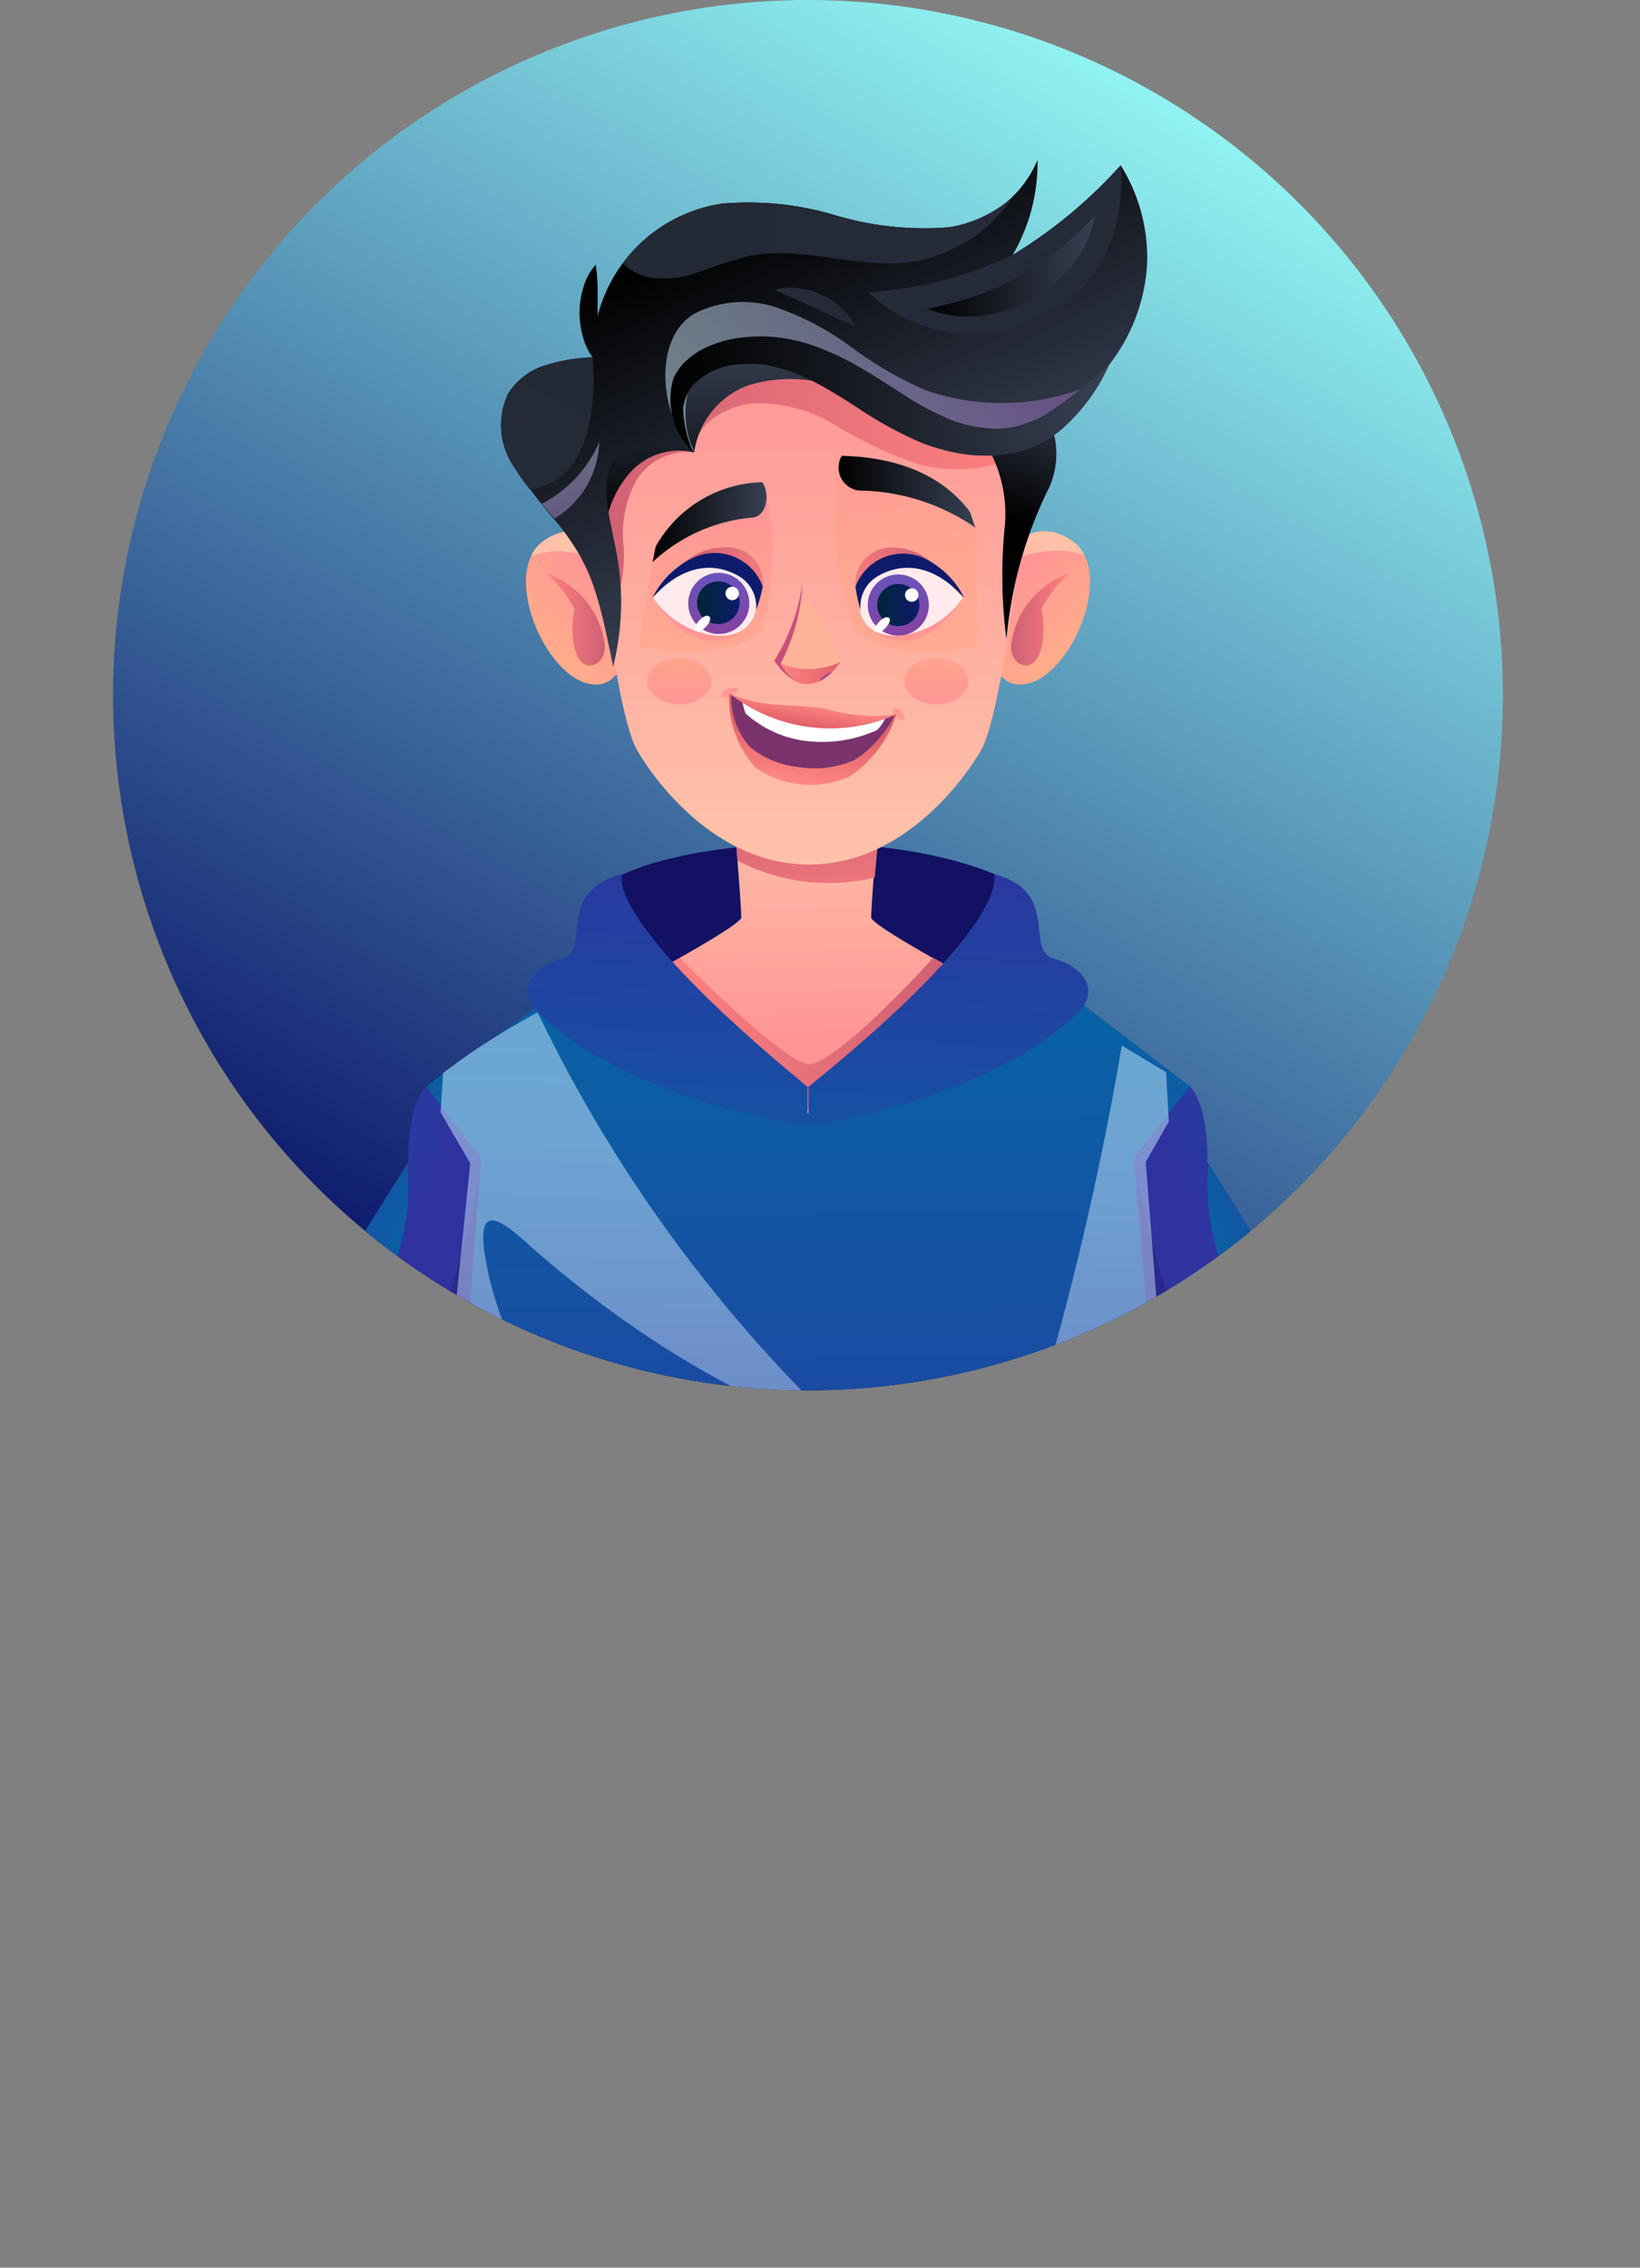 <svg xmlns="http://www.w3.org/2000/svg" xmlns:xlink="http://www.w3.org/1999/xlink" width="70.8" height="97.86" viewBox="0 0 70.8 97.86">
  <rect x="0" y="0" width="70.8" height="97.86" fill="#808080" stroke="none"/>
  <defs>
    <style>
      .cls-1 {
        fill: none;
      }

      .cls-2 {
        isolation: isolate;
      }

      .cls-3 {
        clip-path: url(#clip-path);
      }

      .cls-4 {
        fill: url(#Gradiente_sem_nome_17);
      }

      .cls-5 {
        clip-path: url(#clip-path-2);
      }

      .cls-6 {
        fill: url(#_ÂÁ_Ï_ÌÌ_È_ËÂÌÚ_4);
      }

      .cls-7 {
        fill: url(#_ÂÁ_Ï_ÌÌ_È_ËÂÌÚ_3);
      }

      .cls-8 {
        fill: url(#_ÂÁ_Ï_ÌÌ_È_ËÂÌÚ_2);
      }

      .cls-9 {
        fill: url(#_ÂÁ_Ï_ÌÌ_È_ËÂÌÚ_4-2);
      }

      .cls-10 {
        fill: url(#_ÂÁ_Ï_ÌÌ_È_ËÂÌÚ_3-2);
      }

      .cls-11 {
        fill: url(#_ÂÁ_Ï_ÌÌ_È_ËÂÌÚ_2-2);
      }

      .cls-12 {
        fill: #131163;
      }

      .cls-13 {
        fill: url(#_ÂÁ_Ï_ÌÌ_È_ËÂÌÚ_4-3);
      }

      .cls-14 {
        fill: url(#_ÂÁ_Ï_ÌÌ_È_ËÂÌÚ_3-3);
      }

      .cls-15 {
        fill: url(#_ÂÁ_Ï_ÌÌ_È_ËÂÌÚ_3-4);
      }

      .cls-16, .cls-81 {
        opacity: 0.3;
      }

      .cls-16, .cls-19, .cls-22, .cls-24, .cls-71, .cls-75, .cls-81 {
        mix-blend-mode: multiply;
      }

      .cls-16 {
        fill: url(#_ÂÁ_Ï_ÌÌ_È_ËÂÌÚ_13);
      }

      .cls-17 {
        fill: url(#_ÂÁ_Ï_ÌÌ_È_ËÂÌÚ_8);
      }

      .cls-18 {
        fill: url(#linear-gradient);
      }

      .cls-19, .cls-22 {
        opacity: 0.2;
      }

      .cls-19 {
        fill: url(#linear-gradient-2);
      }

      .cls-20 {
        fill: url(#_ÂÁ_Ï_ÌÌ_È_ËÂÌÚ_8-2);
      }

      .cls-21 {
        fill: url(#linear-gradient-3);
      }

      .cls-22 {
        fill: url(#linear-gradient-4);
      }

      .cls-23 {
        fill: url(#_ÂÁ_Ï_ÌÌ_È_ËÂÌÚ_8-3);
      }

      .cls-24, .cls-71, .cls-75 {
        opacity: 0.5;
      }

      .cls-24 {
        fill: url(#_ÂÁ_Ï_ÌÌ_È_ËÂÌÚ_7);
      }

      .cls-25 {
        fill: url(#_ÂÁ_Ï_ÌÌ_È_ËÂÌÚ_12);
      }

      .cls-26 {
        fill: url(#_ÂÁ_Ï_ÌÌ_È_ËÂÌÚ_3-5);
      }

      .cls-27 {
        fill: url(#_ÂÁ_Ï_ÌÌ_È_ËÂÌÚ_11);
      }

      .cls-28 {
        fill: url(#_ÂÁ_Ï_ÌÌ_È_ËÂÌÚ_12-2);
      }

      .cls-29 {
        fill: url(#_ÂÁ_Ï_ÌÌ_È_ËÂÌÚ_3-6);
      }

      .cls-30 {
        fill: url(#_ÂÁ_Ï_ÌÌ_È_ËÂÌÚ_11-2);
      }

      .cls-31 {
        fill: url(#_ÂÁ_Ï_ÌÌ_È_ËÂÌÚ_4-4);
      }

      .cls-32 {
        fill: url(#_ÂÁ_Ï_ÌÌ_È_ËÂÌÚ_2-3);
      }

      .cls-33 {
        fill: url(#_ÂÁ_Ï_ÌÌ_È_ËÂÌÚ_2-4);
      }

      .cls-34 {
        fill: url(#_ÂÁ_Ï_ÌÌ_È_ËÂÌÚ_9);
      }

      .cls-35 {
        fill: #7a336d;
      }

      .cls-36, .cls-82 {
        fill: #fff;
      }

      .cls-37 {
        fill: url(#_ÂÁ_Ï_ÌÌ_È_ËÂÌÚ_9-2);
      }

      .cls-38 {
        fill: url(#_ÂÁ_Ï_ÌÌ_È_ËÂÌÚ_6);
      }

      .cls-39 {
        fill: url(#Gradiente_sem_nome_12);
      }

      .cls-40 {
        fill: url(#linear-gradient-5);
      }

      .cls-41 {
        fill: url(#_ÂÁ_Ï_ÌÌ_È_ËÂÌÚ_2-5);
      }

      .cls-42 {
        fill: url(#Gradiente_sem_nome_16);
      }

      .cls-43 {
        fill: url(#_ÂÁ_Ï_ÌÌ_È_ËÂÌÚ_6-2);
      }

      .cls-44 {
        fill: #ffebed;
      }

      .cls-45 {
        fill: url(#linear-gradient-6);
      }

      .cls-46 {
        clip-path: url(#clip-path-3);
      }

      .cls-47 {
        fill: url(#_ÂÁ_Ï_ÌÌ_È_ËÂÌÚ_10);
      }

      .cls-48 {
        fill: url(#linear-gradient-7);
      }

      .cls-49 {
        fill: url(#linear-gradient-8);
      }

      .cls-50 {
        fill: url(#_ÂÁ_Ï_ÌÌ_È_ËÂÌÚ_2-6);
      }

      .cls-51 {
        fill: url(#Gradiente_sem_nome_16-2);
      }

      .cls-52 {
        fill: url(#_ÂÁ_Ï_ÌÌ_È_ËÂÌÚ_6-3);
      }

      .cls-53 {
        fill: url(#linear-gradient-9);
      }

      .cls-54 {
        clip-path: url(#clip-path-4);
      }

      .cls-55 {
        fill: url(#_ÂÁ_Ï_ÌÌ_È_ËÂÌÚ_10-2);
      }

      .cls-56 {
        fill: url(#linear-gradient-10);
      }

      .cls-57 {
        fill: #ffb398;
      }

      .cls-58 {
        fill: url(#_ÂÁ_Ï_ÌÌ_È_ËÂÌÚ_9-3);
      }

      .cls-59 {
        fill: #cb4d7a;
      }

      .cls-60 {
        fill: #9f4a8b;
      }

      .cls-61 {
        fill: url(#_ÂÁ_Ï_ÌÌ_È_ËÂÌÚ_2-7);
      }

      .cls-62 {
        fill: url(#_ÂÁ_Ï_ÌÌ_È_ËÂÌÚ_2-8);
      }

      .cls-63 {
        fill: url(#_ÂÁ_Ï_ÌÌ_È_ËÂÌÚ_8-4);
      }

      .cls-64 {
        fill: url(#_ÂÁ_Ï_ÌÌ_È_ËÂÌÚ_8-5);
      }

      .cls-65 {
        fill: url(#linear-gradient-11);
      }

      .cls-66 {
        fill: url(#Gradiente_sem_nome_12-2);
      }

      .cls-67 {
        fill: url(#Gradiente_sem_nome_12-3);
      }

      .cls-68 {
        fill: url(#Gradiente_sem_nome_14);
      }

      .cls-69 {
        fill: url(#Gradiente_sem_nome_12-4);
      }

      .cls-70 {
        fill: url(#Gradiente_sem_nome_16-3);
      }

      .cls-71 {
        fill: url(#_ÂÁ_Ï_ÌÌ_È_ËÂÌÚ_7-2);
      }

      .cls-72 {
        fill: url(#Gradiente_sem_nome_14-2);
      }

      .cls-73 {
        fill: url(#Gradiente_sem_nome_14-3);
      }

      .cls-74 {
        fill: url(#Gradiente_sem_nome_14-4);
      }

      .cls-75 {
        fill: url(#_ÂÁ_Ï_ÌÌ_È_ËÂÌÚ_7-3);
      }

      .cls-76 {
        fill: url(#Gradiente_sem_nome_16-4);
      }

      .cls-77 {
        fill: url(#_ÂÁ_Ï_ÌÌ_È_ËÂÌÚ_4-5);
      }

      .cls-78 {
        fill: url(#_ÂÁ_Ï_ÌÌ_È_ËÂÌÚ_6-4);
      }

      .cls-79 {
        fill: url(#_ÂÁ_Ï_ÌÌ_È_ËÂÌÚ_6-5);
      }

      .cls-80 {
        fill: url(#_ÂÁ_Ï_ÌÌ_È_ËÂÌÚ_5);
      }

      .cls-81 {
        fill: url(#linear-gradient-12);
      }

      .cls-82 {
        opacity: 0.7;
        mix-blend-mode: overlay;
      }

      .cls-83 {
        fill: url(#_ÂÁ_Ï_ÌÌ_È_ËÂÌÚ_4-6);
      }

      .cls-84 {
        fill: url(#_ÂÁ_Ï_ÌÌ_È_ËÂÌÚ_2-9);
      }

      .cls-85 {
        fill: url(#_ÂÁ_Ï_ÌÌ_È_ËÂÌÚ_4-7);
      }

      .cls-86 {
        fill: url(#_ÂÁ_Ï_ÌÌ_È_ËÂÌÚ_2-10);
      }

      .cls-87 {
        fill: url(#_ÂÁ_Ï_ÌÌ_È_ËÂÌÚ_2-11);
      }

      .cls-88 {
        fill: url(#_ÂÁ_Ï_ÌÌ_È_ËÂÌÚ_3-7);
      }

      .cls-89 {
        fill: url(#_ÂÁ_Ï_ÌÌ_È_ËÂÌÚ_2-12);
      }

      .cls-90 {
        fill: url(#_ÂÁ_Ï_ÌÌ_È_ËÂÌÚ_2-13);
      }

      .cls-91 {
        fill: url(#_ÂÁ_Ï_ÌÌ_È_ËÂÌÚ_2-14);
      }

      .cls-92 {
        fill: url(#_ÂÁ_Ï_ÌÌ_È_ËÂÌÚ_2-15);
      }

      .cls-93 {
        fill: #ffcdba;
      }

      .cls-94 {
        fill: url(#_ÂÁ_Ï_ÌÌ_È_ËÂÌÚ_4-8);
      }

      .cls-95 {
        fill: url(#_ÂÁ_Ï_ÌÌ_È_ËÂÌÚ_2-16);
      }

      .cls-96 {
        fill: url(#_ÂÁ_Ï_ÌÌ_È_ËÂÌÚ_4-9);
      }

      .cls-97 {
        fill: url(#_ÂÁ_Ï_ÌÌ_È_ËÂÌÚ_2-17);
      }

      .cls-98 {
        fill: url(#_ÂÁ_Ï_ÌÌ_È_ËÂÌÚ_2-18);
      }

      .cls-99 {
        fill: url(#_ÂÁ_Ï_ÌÌ_È_ËÂÌÚ_3-8);
      }

      .cls-100 {
        fill: url(#_ÂÁ_Ï_ÌÌ_È_ËÂÌÚ_2-19);
      }

      .cls-101 {
        fill: url(#_ÂÁ_Ï_ÌÌ_È_ËÂÌÚ_2-20);
      }

      .cls-102 {
        fill: url(#_ÂÁ_Ï_ÌÌ_È_ËÂÌÚ_2-21);
      }

      .cls-103 {
        fill: url(#_ÂÁ_Ï_ÌÌ_È_ËÂÌÚ_2-22);
      }
    </style>
    <clipPath id="clip-path" transform="translate(-4.07)">
      <circle class="cls-1" cx="38.95" cy="30" r="30"/>
    </clipPath>
    <linearGradient id="Gradiente_sem_nome_17" data-name="Gradiente sem nome 17" x1="19.88" y1="55.99" x2="49.88" y2="4.01" gradientUnits="userSpaceOnUse">
      <stop offset="0" stop-color="#0e1b6d"/>
      <stop offset="1" stop-color="#91f3f2"/>
    </linearGradient>
    <clipPath id="clip-path-2" transform="translate(-4.07)">
      <rect id="SVGID" class="cls-1" y="5.06" width="77.9" height="75.83" transform="translate(77.9 85.96) rotate(180)"/>
    </clipPath>
    <linearGradient id="_ÂÁ_Ï_ÌÌ_È_ËÂÌÚ_4" data-name="¡ÂÁ˚ÏˇÌÌ˚È „‡‰ËÂÌÚ 4" x1="4.07" y1="77.85" x2="18.31" y2="77.85" gradientUnits="userSpaceOnUse">
      <stop offset="0.02" stop-color="#ffc2a9"/>
      <stop offset="1" stop-color="#ff9595"/>
    </linearGradient>
    <linearGradient id="_ÂÁ_Ï_ÌÌ_È_ËÂÌÚ_3" data-name="¡ÂÁ˚ÏˇÌÌ˚È „‡‰ËÂÌÚ 3" x1="16.38" y1="84.94" x2="8.16" y2="77.42" gradientUnits="userSpaceOnUse">
      <stop offset="0" stop-color="#ff817f"/>
      <stop offset="1" stop-color="#cf6074"/>
    </linearGradient>
    <linearGradient id="_ÂÁ_Ï_ÌÌ_È_ËÂÌÚ_2" data-name="¡ÂÁ˚ÏˇÌÌ˚È „‡‰ËÂÌÚ 2" x1="5.36" y1="82.97" x2="18.11" y2="82.97" gradientUnits="userSpaceOnUse">
      <stop offset="0.02" stop-color="#ffa58b"/>
      <stop offset="1" stop-color="#ff9595"/>
    </linearGradient>
    <linearGradient id="_ÂÁ_Ï_ÌÌ_È_ËÂÌÚ_4-2" x1="146.93" y1="77.85" x2="161.17" y2="77.85" gradientTransform="matrix(-1, 0, 0, 1, 221.8, 0)" xlink:href="#_ÂÁ_Ï_ÌÌ_È_ËÂÌÚ_4"/>
    <linearGradient id="_ÂÁ_Ï_ÌÌ_È_ËÂÌÚ_3-2" x1="159.24" y1="84.94" x2="151.02" y2="77.42" gradientTransform="matrix(-1, 0, 0, 1, 221.8, 0)" xlink:href="#_ÂÁ_Ï_ÌÌ_È_ËÂÌÚ_3"/>
    <linearGradient id="_ÂÁ_Ï_ÌÌ_È_ËÂÌÚ_2-2" x1="148.23" y1="82.97" x2="160.97" y2="82.97" gradientTransform="matrix(-1, 0, 0, 1, 221.8, 0)" xlink:href="#_ÂÁ_Ï_ÌÌ_È_ËÂÌÚ_2"/>
    <linearGradient id="_ÂÁ_Ï_ÌÌ_È_ËÂÌÚ_4-3" x1="40.73" y1="34.14" x2="40.86" y2="44.91" xlink:href="#_ÂÁ_Ï_ÌÌ_È_ËÂÌÚ_4"/>
    <linearGradient id="_ÂÁ_Ï_ÌÌ_È_ËÂÌÚ_3-3" x1="232.73" y1="40.66" x2="233.44" y2="34.17" gradientTransform="matrix(-1, 0, 0, 1, 272.31, 0)" xlink:href="#_ÂÁ_Ï_ÌÌ_È_ËÂÌÚ_3"/>
    <linearGradient id="_ÂÁ_Ï_ÌÌ_È_ËÂÌÚ_3-4" x1="33" y1="44.6" x2="44.75" y2="44.6" xlink:href="#_ÂÁ_Ï_ÌÌ_È_ËÂÌÚ_3"/>
    <linearGradient id="_ÂÁ_Ï_ÌÌ_È_ËÂÌÚ_13" data-name="¡ÂÁ˚ÏˇÌÌ˚È „‡‰ËÂÌÚ 13" x1="209.77" y1="72.79" x2="209.79" y2="72.72" gradientTransform="matrix(-1, 0, 0, 1, 268.24, 0)" gradientUnits="userSpaceOnUse">
      <stop offset="0" stop-color="#9d68c2"/>
      <stop offset="1" stop-color="#ccedff"/>
    </linearGradient>
    <linearGradient id="_ÂÁ_Ï_ÌÌ_È_ËÂÌÚ_8" data-name="¡ÂÁ˚ÏˇÌÌ˚È „‡‰ËÂÌÚ 8" x1="38.3" y1="78.1" x2="38.12" y2="41.28" gradientUnits="userSpaceOnUse">
      <stop offset="0" stop-color="#2e33a0"/>
      <stop offset="1" stop-color="#0665a5"/>
    </linearGradient>
    <linearGradient id="linear-gradient" x1="70.44" y1="49.13" x2="57.18" y2="55.43" gradientUnits="userSpaceOnUse">
      <stop offset="0" stop-color="#0665a5"/>
      <stop offset="1" stop-color="#2e33a0"/>
    </linearGradient>
    <linearGradient id="linear-gradient-2" x1="65.22" y1="51.43" x2="51.67" y2="57.87" gradientUnits="userSpaceOnUse">
      <stop offset="0" stop-color="#610057"/>
      <stop offset="1" stop-color="#03002d"/>
    </linearGradient>
    <linearGradient id="_ÂÁ_Ï_ÌÌ_È_ËÂÌÚ_8-2" x1="65.84" y1="52.32" x2="56.39" y2="56.81" xlink:href="#_ÂÁ_Ï_ÌÌ_È_ËÂÌÚ_8"/>
    <linearGradient id="linear-gradient-3" x1="243.14" y1="49.13" x2="229.88" y2="55.43" gradientTransform="matrix(-1, 0, 0, 1, 250.6, 0)" xlink:href="#linear-gradient"/>
    <linearGradient id="linear-gradient-4" x1="237.92" y1="51.43" x2="224.37" y2="57.87" gradientTransform="matrix(-1, 0, 0, 1, 250.6, 0)" xlink:href="#linear-gradient-2"/>
    <linearGradient id="_ÂÁ_Ï_ÌÌ_È_ËÂÌÚ_8-3" x1="238.54" y1="52.32" x2="229.09" y2="56.81" gradientTransform="matrix(-1, 0, 0, 1, 250.6, 0)" xlink:href="#_ÂÁ_Ï_ÌÌ_È_ËÂÌÚ_8"/>
    <linearGradient id="_ÂÁ_Ï_ÌÌ_È_ËÂÌÚ_7" data-name="¡ÂÁ˚ÏˇÌÌ˚È „‡‰ËÂÌÚ 7" x1="39.15" y1="49.64" x2="38.43" y2="95.87" gradientUnits="userSpaceOnUse">
      <stop offset="0" stop-color="#ccedff"/>
      <stop offset="1" stop-color="#9d68c2"/>
    </linearGradient>
    <linearGradient id="_ÂÁ_Ï_ÌÌ_È_ËÂÌÚ_12" data-name="¡ÂÁ˚ÏˇÌÌ˚È „‡‰ËÂÌÚ 12" x1="356.29" y1="27.75" x2="359.09" y2="25.05" gradientTransform="translate(-328.79)" gradientUnits="userSpaceOnUse">
      <stop offset="0.02" stop-color="#ffac8b"/>
      <stop offset="1" stop-color="#ff9595"/>
    </linearGradient>
    <linearGradient id="_ÂÁ_Ï_ÌÌ_È_ËÂÌÚ_3-5" x1="356.48" y1="26.73" x2="358.97" y2="26.73" gradientTransform="translate(-328.79)" xlink:href="#_ÂÁ_Ï_ÌÌ_È_ËÂÌÚ_3"/>
    <linearGradient id="_ÂÁ_Ï_ÌÌ_È_ËÂÌÚ_11" data-name="¡ÂÁ˚ÏˇÌÌ˚È „‡‰ËÂÌÚ 11" x1="358.79" y1="25.04" x2="357.32" y2="23.71" gradientTransform="translate(-328.79)" gradientUnits="userSpaceOnUse">
      <stop offset="0" stop-color="#ffa795"/>
      <stop offset="0.98" stop-color="#ffc2a9"/>
    </linearGradient>
    <linearGradient id="_ÂÁ_Ï_ÌÌ_È_ËÂÌÚ_12-2" x1="221.91" y1="27.75" x2="224.71" y2="25.05" gradientTransform="matrix(-1, 0, 0, 1, 272.31, 0)" xlink:href="#_ÂÁ_Ï_ÌÌ_È_ËÂÌÚ_12"/>
    <linearGradient id="_ÂÁ_Ï_ÌÌ_È_ËÂÌÚ_3-6" x1="222.1" y1="26.73" x2="224.59" y2="26.73" gradientTransform="matrix(-1, 0, 0, 1, 272.31, 0)" xlink:href="#_ÂÁ_Ï_ÌÌ_È_ËÂÌÚ_3"/>
    <linearGradient id="_ÂÁ_Ï_ÌÌ_È_ËÂÌÚ_11-2" x1="224.41" y1="25.04" x2="222.94" y2="23.71" gradientTransform="matrix(-1, 0, 0, 1, 272.31, 0)" xlink:href="#_ÂÁ_Ï_ÌÌ_È_ËÂÌÚ_11"/>
    <linearGradient id="_ÂÁ_Ï_ÌÌ_È_ËÂÌÚ_4-4" x1="544.16" y1="37.13" x2="544.16" y2="14.92" gradientTransform="matrix(-1, 0, 0, 1, 583.1, 0)" xlink:href="#_ÂÁ_Ï_ÌÌ_È_ËÂÌÚ_4"/>
    <linearGradient id="_ÂÁ_Ï_ÌÌ_È_ËÂÌÚ_2-3" x1="643.24" y1="-23.02" x2="643.24" y2="-23.37" gradientTransform="translate(-601.38 122.84) rotate(-6.23)" xlink:href="#_ÂÁ_Ï_ÌÌ_È_ËÂÌÚ_2"/>
    <linearGradient id="_ÂÁ_Ï_ÌÌ_È_ËÂÌÚ_2-4" x1="701.96" y1="43.13" x2="701.96" y2="42.71" gradientTransform="translate(-642.78 -125.68) rotate(9.36)" xlink:href="#_ÂÁ_Ï_ÌÌ_È_ËÂÌÚ_2"/>
    <linearGradient id="_ÂÁ_Ï_ÌÌ_È_ËÂÌÚ_9" data-name="¡ÂÁ˚ÏˇÌÌ˚È „‡‰ËÂÌÚ 9" x1="698.27" y1="44.27" x2="698.34" y2="46.56" gradientTransform="translate(-642.78 -125.68) rotate(9.36)" gradientUnits="userSpaceOnUse">
      <stop offset="0" stop-color="#e1616a"/>
      <stop offset="1" stop-color="#ff8883"/>
    </linearGradient>
    <linearGradient id="_ÂÁ_Ï_ÌÌ_È_ËÂÌÚ_9-2" x1="698.23" y1="44.04" x2="698.23" y2="43.04" xlink:href="#_ÂÁ_Ï_ÌÌ_È_ËÂÌÚ_9"/>
    <linearGradient id="_ÂÁ_Ï_ÌÌ_È_ËÂÌÚ_6" data-name="¡ÂÁ˚ÏˇÌÌ˚È „‡‰ËÂÌÚ 6" x1="29.38" y1="18.8" x2="48.48" y2="18.8" gradientUnits="userSpaceOnUse">
      <stop offset="0" stop-color="#cf6074"/>
      <stop offset="1" stop-color="#ff817f"/>
    </linearGradient>
    <linearGradient id="Gradiente_sem_nome_12" data-name="Gradiente sem nome 12" x1="34.93" y1="14.72" x2="34.93" y2="23.13" gradientUnits="userSpaceOnUse">
      <stop offset="0" stop-color="#374053"/>
      <stop offset="1"/>
    </linearGradient>
    <linearGradient id="linear-gradient-5" x1="-1000.88" y1="55.27" x2="-1000.16" y2="47.22" gradientTransform="matrix(-1, 0.08, 0.08, 1, -958.22, 49.28)" gradientUnits="userSpaceOnUse">
      <stop offset="0" stop-color="#ffa58b" stop-opacity="0.6"/>
      <stop offset="1" stop-color="#ff9595"/>
    </linearGradient>
    <linearGradient id="_ÂÁ_Ï_ÌÌ_È_ËÂÌÚ_2-5" x1="212.19" y1="28.62" x2="212.33" y2="27.09" gradientTransform="matrix(-1, 0, 0, 1, 255.87, 0)" xlink:href="#_ÂÁ_Ï_ÌÌ_È_ËÂÌÚ_2"/>
    <linearGradient id="Gradiente_sem_nome_16" data-name="Gradiente sem nome 16" x1="40.28" y1="21.22" x2="46.18" y2="21.22" gradientUnits="userSpaceOnUse">
      <stop offset="0"/>
      <stop offset="1" stop-color="#374053"/>
    </linearGradient>
    <linearGradient id="_ÂÁ_Ï_ÌÌ_È_ËÂÌÚ_6-2" x1="-962.92" y1="-1.33" x2="-958.47" y2="-1.33" gradientTransform="matrix(-0.97, 0.24, 0.27, 1.11, -890.3, 252.34)" xlink:href="#_ÂÁ_Ï_ÌÌ_È_ËÂÌÚ_6"/>
    <linearGradient id="linear-gradient-6" x1="-961.06" y1="2.63" x2="-960.41" y2="-2.46" gradientTransform="matrix(-0.97, 0.24, 0.27, 1.11, -890.3, 252.34)" gradientUnits="userSpaceOnUse">
      <stop offset="0" stop-color="#0e1b6d"/>
      <stop offset="1" stop-color="#002538"/>
    </linearGradient>
    <clipPath id="clip-path-3" transform="translate(-4.07)">
      <path id="SVGID-2" data-name="SVGID" class="cls-1" d="M45.64,25.79a3.81,3.81,0,0,1-2.44,1.6c-1.6.27-2-.76-2-1.07s0-1.39.68-1.63S43.77,23.64,45.64,25.79Z"/>
    </clipPath>
    <linearGradient id="_ÂÁ_Ï_ÌÌ_È_ËÂÌÚ_10" data-name="¡ÂÁ˚ÏˇÌÌ˚È „‡‰ËÂÌÚ 10" x1="882.38" y1="27.5" x2="882.63" y2="24.37" gradientTransform="matrix(-1, 0, 0, 1, 921.28, 0)" gradientUnits="userSpaceOnUse">
      <stop offset="0" stop-color="#8642a0"/>
      <stop offset="1" stop-color="#6456c0"/>
    </linearGradient>
    <linearGradient id="linear-gradient-7" x1="212.1" y1="26.11" x2="213.93" y2="26.11" gradientTransform="matrix(-1, 0, 0, 1, 251.8, 0)" xlink:href="#linear-gradient-6"/>
    <linearGradient id="linear-gradient-8" x1="-1194.43" y1="70.3" x2="-1193.81" y2="63.35" gradientTransform="translate(1230.53 49.28) rotate(4.37)" xlink:href="#linear-gradient-5"/>
    <linearGradient id="_ÂÁ_Ï_ÌÌ_È_ËÂÌÚ_2-6" x1="17.78" y1="28.62" x2="17.91" y2="27.09" gradientTransform="translate(16.44)" xlink:href="#_ÂÁ_Ï_ÌÌ_È_ËÂÌÚ_2"/>
    <linearGradient id="Gradiente_sem_nome_16-2" x1="32.24" y1="22.53" x2="37.16" y2="22.53" xlink:href="#Gradiente_sem_nome_16"/>
    <linearGradient id="_ÂÁ_Ï_ÌÌ_È_ËÂÌÚ_6-3" x1="-1151.87" y1="38.88" x2="-1147.42" y2="38.88" gradientTransform="matrix(0.97, 0.24, -0.27, 1.11, 1162.61, 252.34)" xlink:href="#_ÂÁ_Ï_ÌÌ_È_ËÂÌÚ_6"/>
    <linearGradient id="linear-gradient-9" x1="-1150.01" y1="42.84" x2="-1149.36" y2="37.76" gradientTransform="matrix(0.97, 0.24, -0.27, 1.11, 1162.61, 252.34)" xlink:href="#linear-gradient-6"/>
    <clipPath id="clip-path-4" transform="translate(-4.07)">
      <path id="SVGID-3" data-name="SVGID" class="cls-1" d="M32.26,25.79a3.81,3.81,0,0,0,2.44,1.6c1.6.27,1.94-.76,2-1.07s0-1.39-.68-1.63S34.13,23.64,32.26,25.79Z"/>
    </clipPath>
    <linearGradient id="_ÂÁ_Ï_ÌÌ_È_ËÂÌÚ_10-2" x1="854" y1="27.44" x2="854.25" y2="24.31" gradientTransform="matrix(-1, 0, 0, 1, 885.14, 0)" xlink:href="#_ÂÁ_Ï_ÌÌ_È_ËÂÌÚ_10"/>
    <linearGradient id="linear-gradient-10" x1="183.72" y1="26.04" x2="185.55" y2="26.04" gradientTransform="matrix(-1, 0, 0, 1, 219.73, 0)" xlink:href="#linear-gradient-6"/>
    <linearGradient id="_ÂÁ_Ï_ÌÌ_È_ËÂÌÚ_9-3" x1="231.93" y1="29.01" x2="234.81" y2="29.01" gradientTransform="matrix(-1, 0, 0, 1, 272.31, 0)" xlink:href="#_ÂÁ_Ï_ÌÌ_È_ËÂÌÚ_9"/>
    <linearGradient id="_ÂÁ_Ï_ÌÌ_È_ËÂÌÚ_2-7" x1="227.83" y1="28.13" x2="227.81" y2="30.45" gradientTransform="matrix(-1, 0, 0, 1, 272.31, 0)" xlink:href="#_ÂÁ_Ï_ÌÌ_È_ËÂÌÚ_2"/>
    <linearGradient id="_ÂÁ_Ï_ÌÌ_È_ËÂÌÚ_2-8" x1="238.92" y1="28.27" x2="238.89" y2="30.59" gradientTransform="matrix(-1, 0, 0, 1, 272.31, 0)" xlink:href="#_ÂÁ_Ï_ÌÌ_È_ËÂÌÚ_2"/>
    <linearGradient id="_ÂÁ_Ï_ÌÌ_È_ËÂÌÚ_8-4" x1="33.43" y1="34.68" x2="32.33" y2="57.51" xlink:href="#_ÂÁ_Ï_ÌÌ_È_ËÂÌÚ_8"/>
    <linearGradient id="_ÂÁ_Ï_ÌÌ_È_ËÂÌÚ_8-5" x1="45.46" y1="35.26" x2="44.36" y2="58.09" xlink:href="#_ÂÁ_Ï_ÌÌ_È_ËÂÌÚ_8"/>
    <linearGradient id="linear-gradient-11" x1="49.43" y1="16.47" x2="47.15" y2="22.16" gradientUnits="userSpaceOnUse">
      <stop offset="0" stop-color="#9942b7"/>
      <stop offset="1" stop-color="#6456d8"/>
    </linearGradient>
    <linearGradient id="Gradiente_sem_nome_12-2" x1="49.43" y1="16.47" x2="47.15" y2="22.16" xlink:href="#Gradiente_sem_nome_12"/>
    <linearGradient id="Gradiente_sem_nome_12-3" x1="43.76" y1="22.94" x2="37.07" y2="8.81" xlink:href="#Gradiente_sem_nome_12"/>
    <linearGradient id="Gradiente_sem_nome_14" data-name="Gradiente sem nome 14" x1="46.28" y1="8.37" x2="49.24" y2="14.66" gradientUnits="userSpaceOnUse">
      <stop offset="0" stop-color="#262c3a"/>
      <stop offset="1" stop-color="#232935"/>
    </linearGradient>
    <linearGradient id="Gradiente_sem_nome_12-4" x1="35.95" y1="26.64" x2="29.26" y2="12.51" xlink:href="#Gradiente_sem_nome_12"/>
    <linearGradient id="Gradiente_sem_nome_16-3" x1="44.11" y1="11.49" x2="51.33" y2="11.49" xlink:href="#Gradiente_sem_nome_16"/>
    <linearGradient id="_ÂÁ_Ï_ÌÌ_È_ËÂÌÚ_7-2" x1="32.79" y1="16.28" x2="51.05" y2="16.28" xlink:href="#_ÂÁ_Ï_ÌÌ_È_ËÂÌÚ_7"/>
    <linearGradient id="Gradiente_sem_nome_14-2" x1="24.95" y1="22.96" x2="28.67" y2="16.17" xlink:href="#Gradiente_sem_nome_14"/>
    <linearGradient id="Gradiente_sem_nome_14-3" x1="50.58" y1="10.53" x2="34.84" y2="10.13" xlink:href="#Gradiente_sem_nome_14"/>
    <linearGradient id="Gradiente_sem_nome_14-4" x1="37.54" y1="13.25" x2="40.97" y2="13.25" xlink:href="#Gradiente_sem_nome_14"/>
    <linearGradient id="_ÂÁ_Ï_ÌÌ_È_ËÂÌÚ_7-3" x1="27.7" y1="17.7" x2="29.96" y2="23.84" xlink:href="#_ÂÁ_Ï_ÌÌ_È_ËÂÌÚ_7"/>
    <linearGradient id="Gradiente_sem_nome_16-4" x1="33.03" y1="17.1" x2="52" y2="17.1" xlink:href="#Gradiente_sem_nome_16"/>
    <linearGradient id="_ÂÁ_Ï_ÌÌ_È_ËÂÌÚ_4-5" x1="159.9" y1="70.89" x2="159.64" y2="75.96" gradientTransform="matrix(-1, 0, 0, 1, 221.8, 0)" xlink:href="#_ÂÁ_Ï_ÌÌ_È_ËÂÌÚ_4"/>
    <linearGradient id="_ÂÁ_Ï_ÌÌ_È_ËÂÌÚ_6-4" x1="155.13" y1="73.52" x2="157.54" y2="78.49" gradientTransform="matrix(-1, 0, 0, 1, 221.8, 0)" xlink:href="#_ÂÁ_Ï_ÌÌ_È_ËÂÌÚ_6"/>
    <linearGradient id="_ÂÁ_Ï_ÌÌ_È_ËÂÌÚ_6-5" x1="157.23" y1="66.5" x2="158.64" y2="69.4" gradientTransform="matrix(-1, 0, 0, 1, 221.8, 0)" xlink:href="#_ÂÁ_Ï_ÌÌ_È_ËÂÌÚ_6"/>
    <linearGradient id="_ÂÁ_Ï_ÌÌ_È_ËÂÌÚ_5" data-name="¡ÂÁ˚ÏˇÌÌ˚È „‡‰ËÂÌÚ 5" x1="6.22" y1="59.15" x2="-0.34" y2="90.24" gradientTransform="translate(34.97)" gradientUnits="userSpaceOnUse">
      <stop offset="0" stop-color="#20206c"/>
      <stop offset="1" stop-color="#362283"/>
    </linearGradient>
    <linearGradient id="linear-gradient-12" x1="1.44" y1="71.29" x2="9.56" y2="90.23" gradientTransform="translate(34.97)" xlink:href="#_ÂÁ_Ï_ÌÌ_È_ËÂÌÚ_13"/>
    <linearGradient id="_ÂÁ_Ï_ÌÌ_È_ËÂÌÚ_4-6" x1="5.31" y1="67" x2="16.71" y2="67" xlink:href="#_ÂÁ_Ï_ÌÌ_È_ËÂÌÚ_4"/>
    <linearGradient id="_ÂÁ_Ï_ÌÌ_È_ËÂÌÚ_2-9" x1="9.12" y1="69.41" x2="7.16" y2="67.53" xlink:href="#_ÂÁ_Ï_ÌÌ_È_ËÂÌÚ_2"/>
    <linearGradient id="_ÂÁ_Ï_ÌÌ_È_ËÂÌÚ_4-7" x1="4.18" y1="72.71" x2="20.1" y2="72.71" xlink:href="#_ÂÁ_Ï_ÌÌ_È_ËÂÌÚ_4"/>
    <linearGradient id="_ÂÁ_Ï_ÌÌ_È_ËÂÌÚ_2-10" x1="12.32" y1="77.15" x2="12.58" y2="72.1" xlink:href="#_ÂÁ_Ï_ÌÌ_È_ËÂÌÚ_2"/>
    <linearGradient id="_ÂÁ_Ï_ÌÌ_È_ËÂÌÚ_2-11" x1="10.51" y1="76.19" x2="15.29" y2="68.51" xlink:href="#_ÂÁ_Ï_ÌÌ_È_ËÂÌÚ_2"/>
    <linearGradient id="_ÂÁ_Ï_ÌÌ_È_ËÂÌÚ_3-7" x1="14.49" y1="73.06" x2="14.15" y2="79.21" xlink:href="#_ÂÁ_Ï_ÌÌ_È_ËÂÌÚ_3"/>
    <linearGradient id="_ÂÁ_Ï_ÌÌ_È_ËÂÌÚ_2-12" x1="6.61" y1="75.02" x2="8.95" y2="75.52" xlink:href="#_ÂÁ_Ï_ÌÌ_È_ËÂÌÚ_2"/>
    <linearGradient id="_ÂÁ_Ï_ÌÌ_È_ËÂÌÚ_2-13" x1="10.5" y1="71.13" x2="11.04" y2="71.24" xlink:href="#_ÂÁ_Ï_ÌÌ_È_ËÂÌÚ_2"/>
    <linearGradient id="_ÂÁ_Ï_ÌÌ_È_ËÂÌÚ_2-14" x1="10.35" y1="67.95" x2="10.68" y2="68.02" xlink:href="#_ÂÁ_Ï_ÌÌ_È_ËÂÌÚ_2"/>
    <linearGradient id="_ÂÁ_Ï_ÌÌ_È_ËÂÌÚ_2-15" x1="10.51" y1="74.93" x2="11.45" y2="75.13" xlink:href="#_ÂÁ_Ï_ÌÌ_È_ËÂÌÚ_2"/>
    <linearGradient id="_ÂÁ_Ï_ÌÌ_È_ËÂÌÚ_4-8" x1="148.17" y1="67" x2="159.58" y2="67" gradientTransform="matrix(-1, 0, 0, 1, 221.8, 0)" xlink:href="#_ÂÁ_Ï_ÌÌ_È_ËÂÌÚ_4"/>
    <linearGradient id="_ÂÁ_Ï_ÌÌ_È_ËÂÌÚ_2-16" x1="151.98" y1="69.41" x2="150.02" y2="67.53" gradientTransform="matrix(-1, 0, 0, 1, 221.8, 0)" xlink:href="#_ÂÁ_Ï_ÌÌ_È_ËÂÌÚ_2"/>
    <linearGradient id="_ÂÁ_Ï_ÌÌ_È_ËÂÌÚ_4-9" x1="147.04" y1="72.71" x2="162.96" y2="72.71" gradientTransform="matrix(-1, 0, 0, 1, 221.8, 0)" xlink:href="#_ÂÁ_Ï_ÌÌ_È_ËÂÌÚ_4"/>
    <linearGradient id="_ÂÁ_Ï_ÌÌ_È_ËÂÌÚ_2-17" x1="155.18" y1="77.15" x2="155.45" y2="72.1" gradientTransform="matrix(-1, 0, 0, 1, 221.8, 0)" xlink:href="#_ÂÁ_Ï_ÌÌ_È_ËÂÌÚ_2"/>
    <linearGradient id="_ÂÁ_Ï_ÌÌ_È_ËÂÌÚ_2-18" x1="153.37" y1="76.19" x2="158.15" y2="68.51" gradientTransform="matrix(-1, 0, 0, 1, 221.8, 0)" xlink:href="#_ÂÁ_Ï_ÌÌ_È_ËÂÌÚ_2"/>
    <linearGradient id="_ÂÁ_Ï_ÌÌ_È_ËÂÌÚ_3-8" x1="64.58" y1="75.72" x2="64.24" y2="81.87" xlink:href="#_ÂÁ_Ï_ÌÌ_È_ËÂÌÚ_3"/>
    <linearGradient id="_ÂÁ_Ï_ÌÌ_È_ËÂÌÚ_2-19" x1="149.47" y1="75.02" x2="151.81" y2="75.52" gradientTransform="matrix(-1, 0, 0, 1, 221.8, 0)" xlink:href="#_ÂÁ_Ï_ÌÌ_È_ËÂÌÚ_2"/>
    <linearGradient id="_ÂÁ_Ï_ÌÌ_È_ËÂÌÚ_2-20" x1="153.37" y1="71.13" x2="153.9" y2="71.24" gradientTransform="matrix(-1, 0, 0, 1, 221.8, 0)" xlink:href="#_ÂÁ_Ï_ÌÌ_È_ËÂÌÚ_2"/>
    <linearGradient id="_ÂÁ_Ï_ÌÌ_È_ËÂÌÚ_2-21" x1="153.22" y1="67.95" x2="153.55" y2="68.02" gradientTransform="matrix(-1, 0, 0, 1, 221.8, 0)" xlink:href="#_ÂÁ_Ï_ÌÌ_È_ËÂÌÚ_2"/>
    <linearGradient id="_ÂÁ_Ï_ÌÌ_È_ËÂÌÚ_2-22" x1="153.37" y1="74.93" x2="154.32" y2="75.13" gradientTransform="matrix(-1, 0, 0, 1, 221.8, 0)" xlink:href="#_ÂÁ_Ï_ÌÌ_È_ËÂÌÚ_2"/>
  </defs>
  <title>avatar</title>
  <g class="cls-2">
    <g id="Camada_2" data-name="Camada 2">
      <g id="Camada_1-2" data-name="Camada 1">
        <g class="cls-3">
          <circle class="cls-4" cx="34.88" cy="30" r="30"/>
          <g class="cls-5">
            <g>
              <path class="cls-6" d="M4.65,73.45a3.91,3.91,0,0,0-.57,1.94c.1.82.83,1.47,1,2S4.6,79,5.28,80.1s5.71,6,7.14,6.37,4.87,0,5.45-1.51.42-6.85.42-6.85l-4.13-9Z" transform="translate(-4.07)"/>
              <path class="cls-7" d="M17.87,85a5,5,0,0,0,.24-1.08l-.74-3.81-4.58-2.91-1.23-.64S9.48,78.72,9,79.21s-2.24,1.58-3.64,1c.93,1.33,5.68,5.88,7.06,6.24S17.29,86.43,17.87,85Z" transform="translate(-4.07)"/>
              <path class="cls-8" d="M16,82.69a3.14,3.14,0,0,0-2.32-1.55c-.94-.2-1.92-.21-2.84-.5a4.07,4.07,0,0,1-2-1.29c-.59.48-2.21,1.39-3.48.88.93,1.33,5.68,5.88,7.06,6.24s4.87,0,5.45-1.51a5,5,0,0,0,.24-1.08l-.25-1.28Z" transform="translate(-4.07)"/>
            </g>
            <g>
              <path class="cls-9" d="M74.29,73.45a3.91,3.91,0,0,1,.57,1.94c-.1.82-.83,1.47-1,2s.52,1.58-.16,2.72-5.71,6-7.14,6.37-4.87,0-5.45-1.51-.42-6.85-.42-6.85l4.13-9Z" transform="translate(-4.07)"/>
              <path class="cls-10" d="M61.07,85a5,5,0,0,1-.24-1.08l.74-3.81,4.59-2.91,1.22-.64s2.08,2.2,2.56,2.69,2.24,1.58,3.64,1c-.93,1.33-5.68,5.88-7.06,6.24S61.65,86.43,61.07,85Z" transform="translate(-4.07)"/>
              <path class="cls-11" d="M63,82.69a3.12,3.12,0,0,1,2.31-1.55c.94-.2,1.93-.21,2.84-.5a4.07,4.07,0,0,0,2-1.29c.59.48,2.21,1.39,3.48.88-.93,1.33-5.68,5.88-7.06,6.24s-4.87,0-5.45-1.51a5,5,0,0,1-.24-1.08l.25-1.28Z" transform="translate(-4.07)"/>
            </g>
            <g>
              <path class="cls-12" d="M47,37.72c-5.09-2.08-13-1.42-16,0s5.85,10,8.11,9.77S49.74,38.86,47,37.72Z" transform="translate(-4.07)"/>
              <path class="cls-13" d="M29,43.72c.31.77.66,1.52,1,2.28a16.8,16.8,0,0,0,2.85,4.93c2.81,2.93,7,4.41,10.64,3.46,4.24-1.1,7-4.51,9.13-8.61-4.6-2.39-10.94-5.76-10.94-6.19,0-.68.42-5.62.42-5.62H35.65s.42,4.94.42,5.62C36.07,39.9,32.67,41.8,29,43.72Z" transform="translate(-4.07)"/>
              <path class="cls-14" d="M41.83,37.87a8.48,8.48,0,0,1-5.92-.73c-.12-1.52-.26-3.17-.26-3.17h6.49S42,36.2,41.83,37.87Z" transform="translate(-4.07)"/>
              <path class="cls-15" d="M44.75,41.55l-.39-.22C43,42.84,40,45.88,39,45.93c-.86,0-4.11-3.11-5.57-4.58l-.4.22c.74,2,2.73,6.31,6,6.3C42,47.86,44,43.59,44.75,41.55Z" transform="translate(-4.07)"/>
              <g>
                <polygon class="cls-16" points="58.5 72.79 58.42 72.7 58.42 72.7 58.5 72.79 58.5 72.79"/>
                <path class="cls-17" d="M57.31,97.86,53.53,50.15l1.91-3.27-8.35-6.39s-6.66,7.6-8.14,7.56c-1.78,0-8-7.18-8-7.18l-6.05,4.25c-.91.57-2.41,1.76-2.41,1.76l1.91,3.27L19.49,97.86Z" transform="translate(-4.07)"/>
              </g>
              <g>
                <path class="cls-18" d="M55.44,46.88c.85.93.75,3.26.75,3.26L63.5,61.81H54L53,50Z" transform="translate(-4.07)"/>
                <path class="cls-19" d="M54,61.81h3.16a33.83,33.83,0,0,1-4-11.15Z" transform="translate(-4.07)"/>
                <path class="cls-20" d="M56.24,50.21A10,10,0,0,0,62.67,60.5Z" transform="translate(-4.07)"/>
              </g>
              <g>
                <path class="cls-21" d="M22.46,46.88c-.85.93-.76,3.26-.76,3.26L14.4,61.81h9.53L24.85,50Z" transform="translate(-4.07)"/>
                <path class="cls-22" d="M23.93,61.81H20.78a33.83,33.83,0,0,0,4-11.15Z" transform="translate(-4.07)"/>
                <path class="cls-23" d="M21.66,50.21A10,10,0,0,1,15.22,60.5Z" transform="translate(-4.07)"/>
              </g>
              <path class="cls-24" d="M57.31,97.86,53.53,50.15l1-1.75-.12-2.13L52.5,45.12a133.25,133.25,0,0,1-5.44,21.24c-.87,2.5-2,5.12-3.77,6.2s-4,.31-5.79-.8a25.81,25.81,0,0,1-7.44-7.12c-1.87-2.61-4.33-6.48-5-10.15-.56-2.92.82-1.68,1.91-.71a46.78,46.78,0,0,0,4.46,3.49,41.36,41.36,0,0,0,4.7,2.81c1.35.7,3.48,1,4.66,2A61.65,61.65,0,0,1,27.28,43.69c-1,.54-1.82,1.05-2.41,1.43s-1.16.8-1.67,1.18L23.09,48l1.28,2.2L19.49,97.86Zm-9-16.56c-4.46,2-8.76-.13-13-3s-7.12-8-8.77-14.19C32.57,72.35,40.14,78.33,48.28,81.3Z" transform="translate(-4.07)"/>
              <g>
                <path class="cls-25" d="M30.79,24.35s-1.33-2.37-3.26-1,.21,6.28,2.32,6.19c1,0,1.42-1.61,1.42-1.61Z" transform="translate(-4.07)"/>
                <path class="cls-26" d="M27.69,24.75a3.79,3.79,0,0,1,2.48,3,1,1,0,0,1-.13.68.63.63,0,0,1-.6.28c-.32-.07-.49-.42-.56-.74a3.54,3.54,0,0,1,0-1.68A5.54,5.54,0,0,0,27.69,24.75Z" transform="translate(-4.07)"/>
                <path class="cls-27" d="M30.79,24.35s-1.33-2.37-3.26-1A1.56,1.56,0,0,0,27,24a3.2,3.2,0,0,1,1.3-.21,6.57,6.57,0,0,1,2.5.71Z" transform="translate(-4.07)"/>
              </g>
              <g>
                <path class="cls-28" d="M47.11,24.35s1.32-2.37,3.26-1-.21,6.28-2.32,6.19c-1,0-1.42-1.61-1.42-1.61Z" transform="translate(-4.07)"/>
                <path class="cls-29" d="M50.21,24.75a3.77,3.77,0,0,0-2.48,3,1,1,0,0,0,.13.68.62.62,0,0,0,.59.28c.32-.07.49-.42.57-.74a3.67,3.67,0,0,0,0-1.68A5.54,5.54,0,0,1,50.21,24.75Z" transform="translate(-4.07)"/>
                <path class="cls-30" d="M47.11,24.35s1.32-2.37,3.26-1a1.56,1.56,0,0,1,.52.62,3.2,3.2,0,0,0-1.3-.21,6.57,6.57,0,0,0-2.5.71Z" transform="translate(-4.07)"/>
              </g>
              <path class="cls-31" d="M39,11.35c-7.61,0-9.57,8.3-9.57,8.3s1.06,10.71,2.11,12.66c.31.58,3,5,7.46,5h0c4.45,0,7.15-4.42,7.46-5,1.05-2,2.11-12.66,2.11-12.66s-2-8.3-9.57-8.3Z" transform="translate(-4.07)"/>
              <g>
                <path class="cls-32" d="M35.81,29.93a.76.76,0,0,1-.52.19s-.09,0-.1-.07.07-.17.13-.21a.87.87,0,0,1,.31-.14c.1,0,.23-.05.27,0S35.88,29.88,35.81,29.93Z" transform="translate(-4.07)"/>
                <path class="cls-33" d="M43.1,30.89c.06.19,0,.34-.33.1a.44.44,0,0,1-.14-.16.18.18,0,0,1,0-.2.24.24,0,0,1,.29,0A.56.56,0,0,1,43.1,30.89Z" transform="translate(-4.07)"/>
                <path class="cls-34" d="M35.55,29.92a4.49,4.49,0,0,0,1.13,3.2,4.15,4.15,0,0,0,4.09.38,5.22,5.22,0,0,0,2-2.68,6.07,6.07,0,0,1-3.38.26C37.21,30.75,36.57,30.72,35.55,29.92Z" transform="translate(-4.07)"/>
                <path class="cls-35" d="M42.7,30.86l-.61.18a7.55,7.55,0,0,1-2.68,0A10.63,10.63,0,0,1,35.64,30h0a3.22,3.22,0,0,0,.82,2.25,3.93,3.93,0,0,0,2,.84,4.36,4.36,0,0,0,2.5-.29A5.05,5.05,0,0,0,42.7,30.86Z" transform="translate(-4.07)"/>
                <path class="cls-36" d="M41.92,31.51a1.41,1.41,0,0,0,.37-.53l-.2.06a7.55,7.55,0,0,1-2.68,0,13.24,13.24,0,0,1-3.3-.84,2.55,2.55,0,0,0,.15.59A4.74,4.74,0,0,0,39.12,32,5.7,5.7,0,0,0,41.92,31.51Z" transform="translate(-4.07)"/>
                <path class="cls-37" d="M42.79,30.82a7.05,7.05,0,0,1-7.24-.9c1.49.66,2.46.42,4.13.66A7.31,7.31,0,0,0,42.79,30.82Z" transform="translate(-4.07)"/>
              </g>
              <path class="cls-38" d="M37.9,11.4c-6.74.71-8.52,8.25-8.52,8.25s.3,3.1.75,6.26l.45.29a6,6,0,0,0,.4-2.77,4.77,4.77,0,0,1,.57-2.72A2.59,2.59,0,0,1,34,19.52c.1-1.25,1.38-2,2.63-2.12a6.4,6.4,0,0,1,3.58,1A18.14,18.14,0,0,0,43.61,20a6.42,6.42,0,0,0,4.87-.54c-.27-1-1.91-6.12-6.62-7.69-.43-.1-.85-.18-1.29-.24A15.83,15.83,0,0,0,37.9,11.4Z" transform="translate(-4.07)"/>
              <path class="cls-39" d="M30.16,23.13a4.54,4.54,0,0,1,1.08-2.7,2.85,2.85,0,0,1,2.8-.91,3.62,3.62,0,0,1,2.33-2.89,6.16,6.16,0,0,1,3.63,0,3.87,3.87,0,0,0-2.5-1.74,6.28,6.28,0,0,0-6,1.74A7,7,0,0,0,30.16,23.13Z" transform="translate(-4.07)"/>
              <g>
                <path class="cls-40" d="M44.64,21.49a4.27,4.27,0,0,1,1.54,1.28c.06.21.07,5.15.07,5.15s-4.07.75-5.35-.81a14.45,14.45,0,0,1-.62-6.95Z" transform="translate(-4.07)"/>
                <path class="cls-41" d="M45.64,25.79s-1,1.77-2.44,1.86a1.91,1.91,0,0,1-1.92-1.09Z" transform="translate(-4.07)"/>
                <path class="cls-42" d="M41.15,21.17a1,1,0,0,1-.74-1.5c2.54.06,4.42.92,5.53,2.42.1.23.14.45.24.68A9,9,0,0,0,41.15,21.17Z" transform="translate(-4.07)"/>
                <path class="cls-43" d="M45.64,25.79s-1.23-2.11-2.9-2.15A1.55,1.55,0,0,0,41,25.32C41,25.84,45.64,25.79,45.64,25.79Z" transform="translate(-4.07)"/>
                <path class="cls-44" d="M45.64,25.79a3.81,3.81,0,0,1-2.44,1.6c-1.6.27-2-.76-2-1.07s0-1.39.68-1.63S43.77,23.64,45.64,25.79Z" transform="translate(-4.07)"/>
                <path class="cls-45" d="M41,25.32a2.19,2.19,0,0,1,2.92-1.25,3.72,3.72,0,0,1,1.77,1.72c-1.32-1.45-2.66-1.54-3.72-.93a1.51,1.51,0,0,0-.75,1.46A6.79,6.79,0,0,1,41,25.32Z" transform="translate(-4.07)"/>
                <g class="cls-46">
                  <g>
                    <g>
                      <circle class="cls-47" cx="38.78" cy="26.11" r="1.32"/>
                      <circle class="cls-48" cx="38.78" cy="26.11" r="0.91"/>
                    </g>
                    <path class="cls-36" d="M41.84,27.28c-.14-.15.37-.77.6-.62S42,27.5,41.84,27.28Zm1.6-1.89a.29.29,0,1,0,.28.28A.28.28,0,0,0,43.44,25.39Z" transform="translate(-4.07)"/>
                  </g>
                </g>
              </g>
              <g>
                <path class="cls-49" d="M34.37,22.2a8.08,8.08,0,0,0-2,1.38c-.07.22-.74,4.34-.74,4.34s4.08.75,5.36-.81a12.45,12.45,0,0,0,.15-5.84Z" transform="translate(-4.07)"/>
                <path class="cls-50" d="M32.26,25.79s1,1.77,2.44,1.86a1.89,1.89,0,0,0,1.91-1.09Z" transform="translate(-4.07)"/>
                <path class="cls-51" d="M36.49,22.34c.67,0,.85-1,.49-1.53a5.42,5.42,0,0,0-4.6,2.77c-.06.23-.08.45-.14.68A7.24,7.24,0,0,1,36.49,22.34Z" transform="translate(-4.07)"/>
                <path class="cls-52" d="M32.26,25.79s1.23-2.11,2.9-2.15A1.55,1.55,0,0,1,37,25.32C36.86,25.84,32.26,25.79,32.26,25.79Z" transform="translate(-4.07)"/>
                <path class="cls-44" d="M32.26,25.79a3.81,3.81,0,0,0,2.44,1.6c1.6.27,1.94-.76,2-1.07s0-1.39-.68-1.63S34.13,23.64,32.26,25.79Z" transform="translate(-4.07)"/>
                <path class="cls-53" d="M37,25.32A2.2,2.2,0,0,0,34,24.07a3.75,3.75,0,0,0-1.76,1.72c1.32-1.45,2.66-1.54,3.72-.93a1.51,1.51,0,0,1,.75,1.46A6.79,6.79,0,0,0,37,25.32Z" transform="translate(-4.07)"/>
                <g class="cls-54">
                  <g>
                    <g>
                      <circle class="cls-55" cx="31.03" cy="26.04" r="1.32"/>
                      <path class="cls-56" d="M36,26a.92.92,0,1,1-.92-.91A.91.91,0,0,1,36,26Z" transform="translate(-4.07)"/>
                    </g>
                    <path class="cls-36" d="M34.08,27.22c-.14-.15.37-.78.6-.62S34.28,27.44,34.08,27.22Zm1.6-1.9a.29.29,0,1,0,.29.29A.29.29,0,0,0,35.68,25.32Z" transform="translate(-4.07)"/>
                  </g>
                </g>
              </g>
              <g>
                <path class="cls-57" d="M38.58,26.29c.45-1.3,1.8,2.28,1.8,2.28s-.6.95-1.43.95-1.44-1-1.44-1S37.88,28.3,38.58,26.29Z" transform="translate(-4.07)"/>
                <path class="cls-58" d="M37.5,28.5a2.6,2.6,0,0,0,1,.94h0a1.16,1.16,0,0,0,.42.08c.83,0,1.43-.95,1.43-.95a3.25,3.25,0,0,1-2.58.07A1.71,1.71,0,0,1,37.5,28.5Z" transform="translate(-4.07)"/>
                <path class="cls-59" d="M37.5,28.5a2.6,2.6,0,0,0,1,.94,2,2,0,0,1-.73-.8,8.42,8.42,0,0,0,.94-3.46A8.4,8.4,0,0,1,37.5,28.5Z" transform="translate(-4.07)"/>
                <path class="cls-60" d="M39.74,29.09A1,1,0,0,1,40,29a2,2,0,0,1-.58.41A.86.86,0,0,1,39.74,29.09Z" transform="translate(-4.07)"/>
              </g>
              <path class="cls-61" d="M43.12,29.4c0,.53.61,1,1.37,1s1.38-.43,1.38-1-.62-1-1.38-1S43.12,28.86,43.12,29.4Z" transform="translate(-4.07)"/>
              <path class="cls-62" d="M34.78,29.4c0,.53-.62,1-1.37,1S32,29.93,32,29.4s.62-1,1.38-1S34.78,28.86,34.78,29.4Z" transform="translate(-4.07)"/>
              <g>
                <path class="cls-63" d="M27.28,43.69c-1-1-.16-2,1.08-2.33s-.33-2.92,2.57-3.64c0,0-1,1.77,8,9.18v1.72S31.12,47.48,27.28,43.69Z" transform="translate(-4.07)"/>
                <path class="cls-64" d="M50.61,43.69c1-1,.17-2-1.07-2.33s.33-2.92-2.57-3.64c0,0,1,1.91-8,9.18v1.72S46.78,47.48,50.61,43.69Z" transform="translate(-4.07)"/>
              </g>
              <path class="cls-65" d="M48.77,17.44c.32-.07.77,1.18.82,1.39a3.53,3.53,0,0,1-.32,2.39,18.32,18.32,0,0,0-1.75,6.34,20.94,20.94,0,0,1-.08-4.75,5.8,5.8,0,0,0-1.33-4.37A6.13,6.13,0,0,1,48.77,17.44Z" transform="translate(-4.07)"/>
              <path class="cls-66" d="M48.77,17.44c.32-.07.77,1.18.82,1.39a3.53,3.53,0,0,1-.32,2.39,18.32,18.32,0,0,0-1.75,6.34,20.94,20.94,0,0,1-.08-4.75,5.8,5.8,0,0,0-1.33-4.37A6.13,6.13,0,0,1,48.77,17.44Z" transform="translate(-4.07)"/>
              <path class="cls-67" d="M34,19.52c-.51-.86-.57-2.74.19-3.41a3.48,3.48,0,0,1,2.83-.71,8,8,0,0,1,2.78,1.13A27.3,27.3,0,0,0,42.47,18a8.21,8.21,0,0,0,7.32-.36,7.77,7.77,0,0,0,3.8-6.23,7.51,7.51,0,0,0-1.14-4.28A20.75,20.75,0,0,1,47.79,11a7.88,7.88,0,0,0,1.07-4.1A4.78,4.78,0,0,1,45,9.81a13.39,13.39,0,0,1-4.9-.53,13.1,13.1,0,0,0-4.89-.49,6.54,6.54,0,0,0-5.54,6.63,7.54,7.54,0,0,0-2,.33A2.89,2.89,0,0,0,26,17a3.18,3.18,0,0,0,.24,3.12,27.6,27.6,0,0,0,2,2.58c1.31,1.72,1.63,2.71,2.3,6.07a11.52,11.52,0,0,0,.07-5.29c-.22-1.18-.63-2.46-.09-3.53S33,19,34,19.52Z" transform="translate(-4.07)"/>
              <path class="cls-68" d="M47.79,11a16.82,16.82,0,0,1-6.25,1.61,6.65,6.65,0,0,0,7.39,1.19c4.14-2,3.52-6.66,3.52-6.66A20.75,20.75,0,0,1,47.79,11Z" transform="translate(-4.07)"/>
              <path class="cls-69" d="M29.78,15.58a2.57,2.57,0,0,1-.53-1,3.73,3.73,0,0,1,0-2.16,2.48,2.48,0,0,1,.54-1,8,8,0,0,1,.08,1c0,.34,0,.67,0,1s0,.66,0,1A8.12,8.12,0,0,1,29.78,15.58Z" transform="translate(-4.07)"/>
              <path class="cls-70" d="M44.11,13.33a19.21,19.21,0,0,0,2.09-.56,12,12,0,0,0,1.86-.83,11.82,11.82,0,0,0,1.68-1.14,21.29,21.29,0,0,0,1.59-1.47,4.7,4.7,0,0,1-.95,2.08,5.89,5.89,0,0,1-1.78,1.51,6,6,0,0,1-2.22.71A4.73,4.73,0,0,1,44.11,13.33Z" transform="translate(-4.07)"/>
              <path class="cls-71" d="M34.23,16.11a3.48,3.48,0,0,1,2.83-.71,8,8,0,0,1,2.78,1.13A27.3,27.3,0,0,0,42.47,18a8.21,8.21,0,0,0,7.32-.36,8.19,8.19,0,0,0,1.26-.93l-.73.22A10,10,0,0,1,44,16.83,16.57,16.57,0,0,1,40.85,15a12.19,12.19,0,0,0-3.22-1.72,4.6,4.6,0,0,0-3.55.24c-1.88,1.06-1.54,4.57,0,6C33.53,18.66,33.47,16.78,34.23,16.11Z" transform="translate(-4.07)"/>
              <path class="cls-72" d="M29.65,15.42a7.54,7.54,0,0,0-2,.33A2.89,2.89,0,0,0,26,17a3.18,3.18,0,0,0,.24,3.12,8.55,8.55,0,0,0,.7,1C30.27,20.69,29.65,15.42,29.65,15.42Z" transform="translate(-4.07)"/>
              <path class="cls-73" d="M43.28,11.32A6.41,6.41,0,0,0,47.79,8.5,5.49,5.49,0,0,1,45,9.81a13.39,13.39,0,0,1-4.9-.53,13.1,13.1,0,0,0-4.89-.49,6.55,6.55,0,0,0-4,2.27,3.76,3.76,0,0,0-.25.31,2.29,2.29,0,0,0,1.21.61,4.33,4.33,0,0,0,2.13-.26,21.45,21.45,0,0,1,2.06-.66C38.6,10.57,41,11.59,43.28,11.32Z" transform="translate(-4.07)"/>
              <path class="cls-74" d="M37.54,12.5a2.47,2.47,0,0,1,1-.06,3.36,3.36,0,0,1,1,.28,3.16,3.16,0,0,1,.84.56,2.44,2.44,0,0,1,.61.81c-.33-.13-.61-.26-.89-.4l-.83-.39-.83-.38C38.13,12.79,37.84,12.67,37.54,12.5Z" transform="translate(-4.07)"/>
              <path class="cls-75" d="M29.94,19.08a5.39,5.39,0,0,1-2.48,2.66c.18.21.37.42.54.64a3.9,3.9,0,0,0,.65-.48A4,4,0,0,0,29.94,19.08Z" transform="translate(-4.07)"/>
              <path class="cls-76" d="M34,19.52a3.15,3.15,0,0,1-.85-3.21,2.53,2.53,0,0,1,.45-.65,3.52,3.52,0,0,1,.67-.52A4.72,4.72,0,0,1,36,14.58a6.53,6.53,0,0,1,1.82,0,7.55,7.55,0,0,1,1.68.45,12.28,12.28,0,0,1,1.46.69c.45.25.88.52,1.29.78l1.19.76a11.53,11.53,0,0,0,1.2.64,5.67,5.67,0,0,0,2.44.6,4.16,4.16,0,0,0,1.26-.21,4.73,4.73,0,0,0,1.18-.61,18.32,18.32,0,0,0,2.46-2,8,8,0,0,1-1.7,2.49,4.74,4.74,0,0,1-1.26.95,5.06,5.06,0,0,1-1.72.51,6.75,6.75,0,0,1-1.8-.06,8.73,8.73,0,0,1-1.67-.47,17,17,0,0,1-2.72-1.49c-.4-.26-.79-.51-1.19-.74a11.53,11.53,0,0,0-1.2-.63,6.57,6.57,0,0,0-1.25-.42,3.52,3.52,0,0,0-.65-.1,4.64,4.64,0,0,0-.65,0,3,3,0,0,0-2.19.91,1.91,1.91,0,0,0-.42,1A5,5,0,0,0,34,19.52Z" transform="translate(-4.07)"/>
            </g>
            <g>
              <path class="cls-77" d="M58.19,72.25a1.36,1.36,0,0,1,.49-.46c.56-.3,5.42-.44,7-.51l0,.06a1.29,1.29,0,0,1-.63,1.35,3.5,3.5,0,0,1-1.87.34l-3.47,0a2.4,2.4,0,0,1-1-.13A.91.91,0,0,1,58.19,72.25Z" transform="translate(-4.07)"/>
              <path class="cls-78" d="M64.85,76.53a2.31,2.31,0,0,0,.08,1.4A1.06,1.06,0,0,1,64.85,76.53Z" transform="translate(-4.07)"/>
              <path class="cls-79" d="M63.5,69.05l.1-.75A.54.54,0,0,0,63.5,69.05Z" transform="translate(-4.07)"/>
              <g>
                <path class="cls-80" d="M68.38,65.8a39.37,39.37,0,0,0-6.29-1.25l0,0-.1,0a170.31,170.31,0,0,0-22.93-1.37,171.72,171.72,0,0,0-22.81,1.35l-.1,0A38.31,38.31,0,0,0,9.93,65.8c-2.3.83-3.52,2.67-2.18,4.51s5.44,16.12,6.83,16.55a56.5,56.5,0,0,0,6.49.34h0c6.5.15,15.73.19,18,.19s11.48,0,18-.19h.08a54.44,54.44,0,0,0,6.59-.35c1.4-.43,5.49-14.72,6.83-16.55S70.69,66.63,68.38,65.8Z" transform="translate(-4.07)"/>
                <path class="cls-81" d="M65.54,79.22c.11-.31.21-.63.32-1A132,132,0,0,1,7.68,64.69h0a3.15,3.15,0,0,0,.36.63c1.34,1.83,5.43,16.12,6.83,16.55a56.32,56.32,0,0,0,6.49.34h0l1.25,0,.64,0h.66l2.68,0h1l1.69,0H31c3.82,0,7.14,0,8.37,0h1l3.42,0h.57l3.4,0h1.66c2.7,0,5.52-.07,8-.12h.08c1.72,0,3.24-.09,4.4-.15H62l.4,0h.19a10.89,10.89,0,0,0,1.27-.13H64l0,0C64.38,81.76,64.92,80.72,65.54,79.22Z" transform="translate(-4.07)"/>
              </g>
              <path class="cls-82" d="M66.79,69.42c-4.62-1.66-12.22-2.63-29.23-2.63-16.54,0-26.92,1.8-29.22,2.63a3.91,3.91,0,0,0-2.67,2.41c-.37-1.47.78-2.82,2.67-3.49,2.3-.83,12.68-2.63,29.22-2.63a169.84,169.84,0,0,1,22.93,1.38,37.33,37.33,0,0,1,6.3,1.25c1.88.67,3,2,2.67,3.49A3.93,3.93,0,0,0,66.79,69.42Z" transform="translate(-4.07)"/>
            </g>
            <g>
              <path class="cls-83" d="M5.82,71.08s-.64-1.23-.49-1.8,1.88-5.12,2.51-5.49a13.69,13.69,0,0,1,3.9-.87c.53,0,4.33.4,4.86.87s-1,1.61-2.46,2a12.64,12.64,0,0,1-3.69.08l-.82,2.56Z" transform="translate(-4.07)"/>
              <path class="cls-84" d="M6,67.54c-.33.83-.58,1.54-.64,1.74-.15.57.49,1.8.49,1.8l3.81-2.67.82-2.56a14.24,14.24,0,0,1-1.67-.34A10.78,10.78,0,0,1,6,67.54Z" transform="translate(-4.07)"/>
              <path class="cls-85" d="M4.65,73.45s-.72-1.25-.38-1.92,5.3-4.29,6.16-4.34,7.75,2.85,8.8,3.67,1.12,1.42.38,1.82-2.79.23-4.3-1.09l-2.89-.51s3.57,2.11,3.93,2.37a8.73,8.73,0,0,1,.86,3.62c-.07.67-2-.26-2-.26s.19.76-1,.77a7.84,7.84,0,0,1-2.67-1.06l-2.2,1.71Z" transform="translate(-4.07)"/>
              <path class="cls-86" d="M14.3,75.49c.2.22.93,1.32.93,1.32s1.91.93,2,.26a8.73,8.73,0,0,0-.86-3.62c-.11-.08-.53-.34-1.05-.65-.46.82-4.36-.49-4.36-.49-.47.28-3.45,3.51-3.45,3.51s3-2,3.14-2A33,33,0,0,1,14.3,75.49Z" transform="translate(-4.07)"/>
              <path class="cls-87" d="M15,70c-.92-.28-4.4-1.1-4.4-1.1a43.84,43.84,0,0,1-4.87,3.59l4.74-2.23c.25-.12,2,.79,2,.79l2.89.51c1.51,1.32,3.55,1.5,4.3,1.09s.66-.81.05-1.43a7.78,7.78,0,0,1-1.1.13C17.05,71.43,15.87,70.31,15,70Z" transform="translate(-4.07)"/>
              <path class="cls-88" d="M16.35,73.45s.52,1.33-.24,1.29c-.6,0-3.43-.4-4.62-.55a27,27,0,0,1,2.79,1.28l0,0c.2.22.93,1.32.93,1.32s1.91.93,2,.26A8.73,8.73,0,0,0,16.35,73.45Z" transform="translate(-4.07)"/>
              <path class="cls-89" d="M9.36,73.56c-1,1-2.18,2.42-3.16,3.42A11.39,11.39,0,0,1,9.36,73.56Z" transform="translate(-4.07)"/>
              <path class="cls-90" d="M10.91,71.72l-.3-1.07C11.09,70.89,11.1,71.21,10.91,71.72Z" transform="translate(-4.07)"/>
              <path class="cls-91" d="M10.58,68.45l-.13-.94A.81.81,0,0,1,10.58,68.45Z" transform="translate(-4.07)"/>
              <path class="cls-92" d="M11.31,75.77a2.74,2.74,0,0,0-.66-1.48A1.13,1.13,0,0,1,11.31,75.77Z" transform="translate(-4.07)"/>
              <path class="cls-93" d="M6.45,69.64c.09,1.28,2-.22,2.52-.79a6.6,6.6,0,0,0,1.11-1.56A24.8,24.8,0,0,0,6.45,69.64Z" transform="translate(-4.07)"/>
              <path class="cls-93" d="M6.8,72l0,0a2.48,2.48,0,0,0,1.87-.2c.35-.19,1-.74,1.12-1.22Z" transform="translate(-4.07)"/>
              <path class="cls-93" d="M11.74,62.92A13.08,13.08,0,0,0,9,63.41a.74.74,0,0,0,.27.7,5.75,5.75,0,0,0,3,.78,7.76,7.76,0,0,0,4.33-1.12C15.94,63.31,12.26,63,11.74,62.92Z" transform="translate(-4.07)"/>
            </g>
            <g>
              <path class="cls-94" d="M73.12,71.08s.65-1.23.49-1.8-1.87-5.12-2.5-5.49a13.84,13.84,0,0,0-3.9-.87c-.54,0-4.33.4-4.87.87s.95,1.61,2.46,2a12.64,12.64,0,0,0,3.69.08l.82,2.56Z" transform="translate(-4.07)"/>
              <path class="cls-95" d="M73,67.54c.33.83.58,1.54.64,1.74.16.57-.49,1.8-.49,1.8l-3.81-2.67-.82-2.56a14.24,14.24,0,0,0,1.67-.34A10.78,10.78,0,0,0,73,67.54Z" transform="translate(-4.07)"/>
              <path class="cls-96" d="M74.29,73.45s.72-1.25.38-1.92-5.3-4.29-6.16-4.34-7.75,2.85-8.8,3.67-1.12,1.42-.38,1.82,2.79.23,4.3-1.09l2.89-.51S63,73.19,62.59,73.45a8.89,8.89,0,0,0-.86,3.62c.07.67,2-.26,2-.26s-.19.76,1,.77a7.84,7.84,0,0,0,2.67-1.06l2.2,1.71Z" transform="translate(-4.07)"/>
              <path class="cls-97" d="M64.64,75.49c-.2.22-.93,1.32-.93,1.32s-1.91.93-2,.26a8.89,8.89,0,0,1,.86-3.62c.11-.08.53-.34,1-.65.46.82,4.36-.49,4.36-.49.48.28,3.45,3.51,3.45,3.51s-3-2-3.14-2A33,33,0,0,0,64.64,75.49Z" transform="translate(-4.07)"/>
              <path class="cls-98" d="M64,70c.91-.28,4.39-1.1,4.39-1.1a43.84,43.84,0,0,0,4.87,3.59l-4.74-2.23c-.25-.12-2,.79-2,.79l-2.89.51c-1.51,1.32-3.55,1.5-4.3,1.09s-.66-.81,0-1.43a7.78,7.78,0,0,0,1.1.13C61.89,71.43,63.07,70.31,64,70Z" transform="translate(-4.07)"/>
              <path class="cls-99" d="M62.59,73.45s-.52,1.33.24,1.29c.6,0,3.43-.4,4.63-.55a26.41,26.41,0,0,0-2.8,1.28l0,0c-.2.22-.93,1.32-.93,1.32s-1.91.93-2,.26A8.89,8.89,0,0,1,62.59,73.45Z" transform="translate(-4.07)"/>
              <path class="cls-100" d="M69.58,73.56c1,1,2.18,2.42,3.17,3.42A11.55,11.55,0,0,0,69.58,73.56Z" transform="translate(-4.07)"/>
              <path class="cls-101" d="M68,71.72l.31-1.07C67.85,70.89,67.85,71.21,68,71.72Z" transform="translate(-4.07)"/>
              <path class="cls-102" d="M68.37,68.45l.12-.94A.79.79,0,0,0,68.37,68.45Z" transform="translate(-4.07)"/>
              <path class="cls-103" d="M67.63,75.77a2.81,2.81,0,0,1,.66-1.48A1.14,1.14,0,0,0,67.63,75.77Z" transform="translate(-4.07)"/>
              <path class="cls-93" d="M72.49,69.64c-.09,1.28-2-.22-2.52-.79a6.6,6.6,0,0,1-1.11-1.56A24.8,24.8,0,0,1,72.49,69.64Z" transform="translate(-4.07)"/>
              <path class="cls-93" d="M72.14,72l0,0a2.48,2.48,0,0,1-1.87-.2c-.35-.19-1-.74-1.12-1.22Z" transform="translate(-4.07)"/>
              <path class="cls-93" d="M67.21,62.92a13.12,13.12,0,0,1,2.78.49.72.72,0,0,1-.27.7,5.75,5.75,0,0,1-3,.78,7.76,7.76,0,0,1-4.33-1.12C63,63.31,66.68,63,67.21,62.92Z" transform="translate(-4.07)"/>
            </g>
          </g>
        </g>
      </g>
    </g>
  </g>
</svg>
